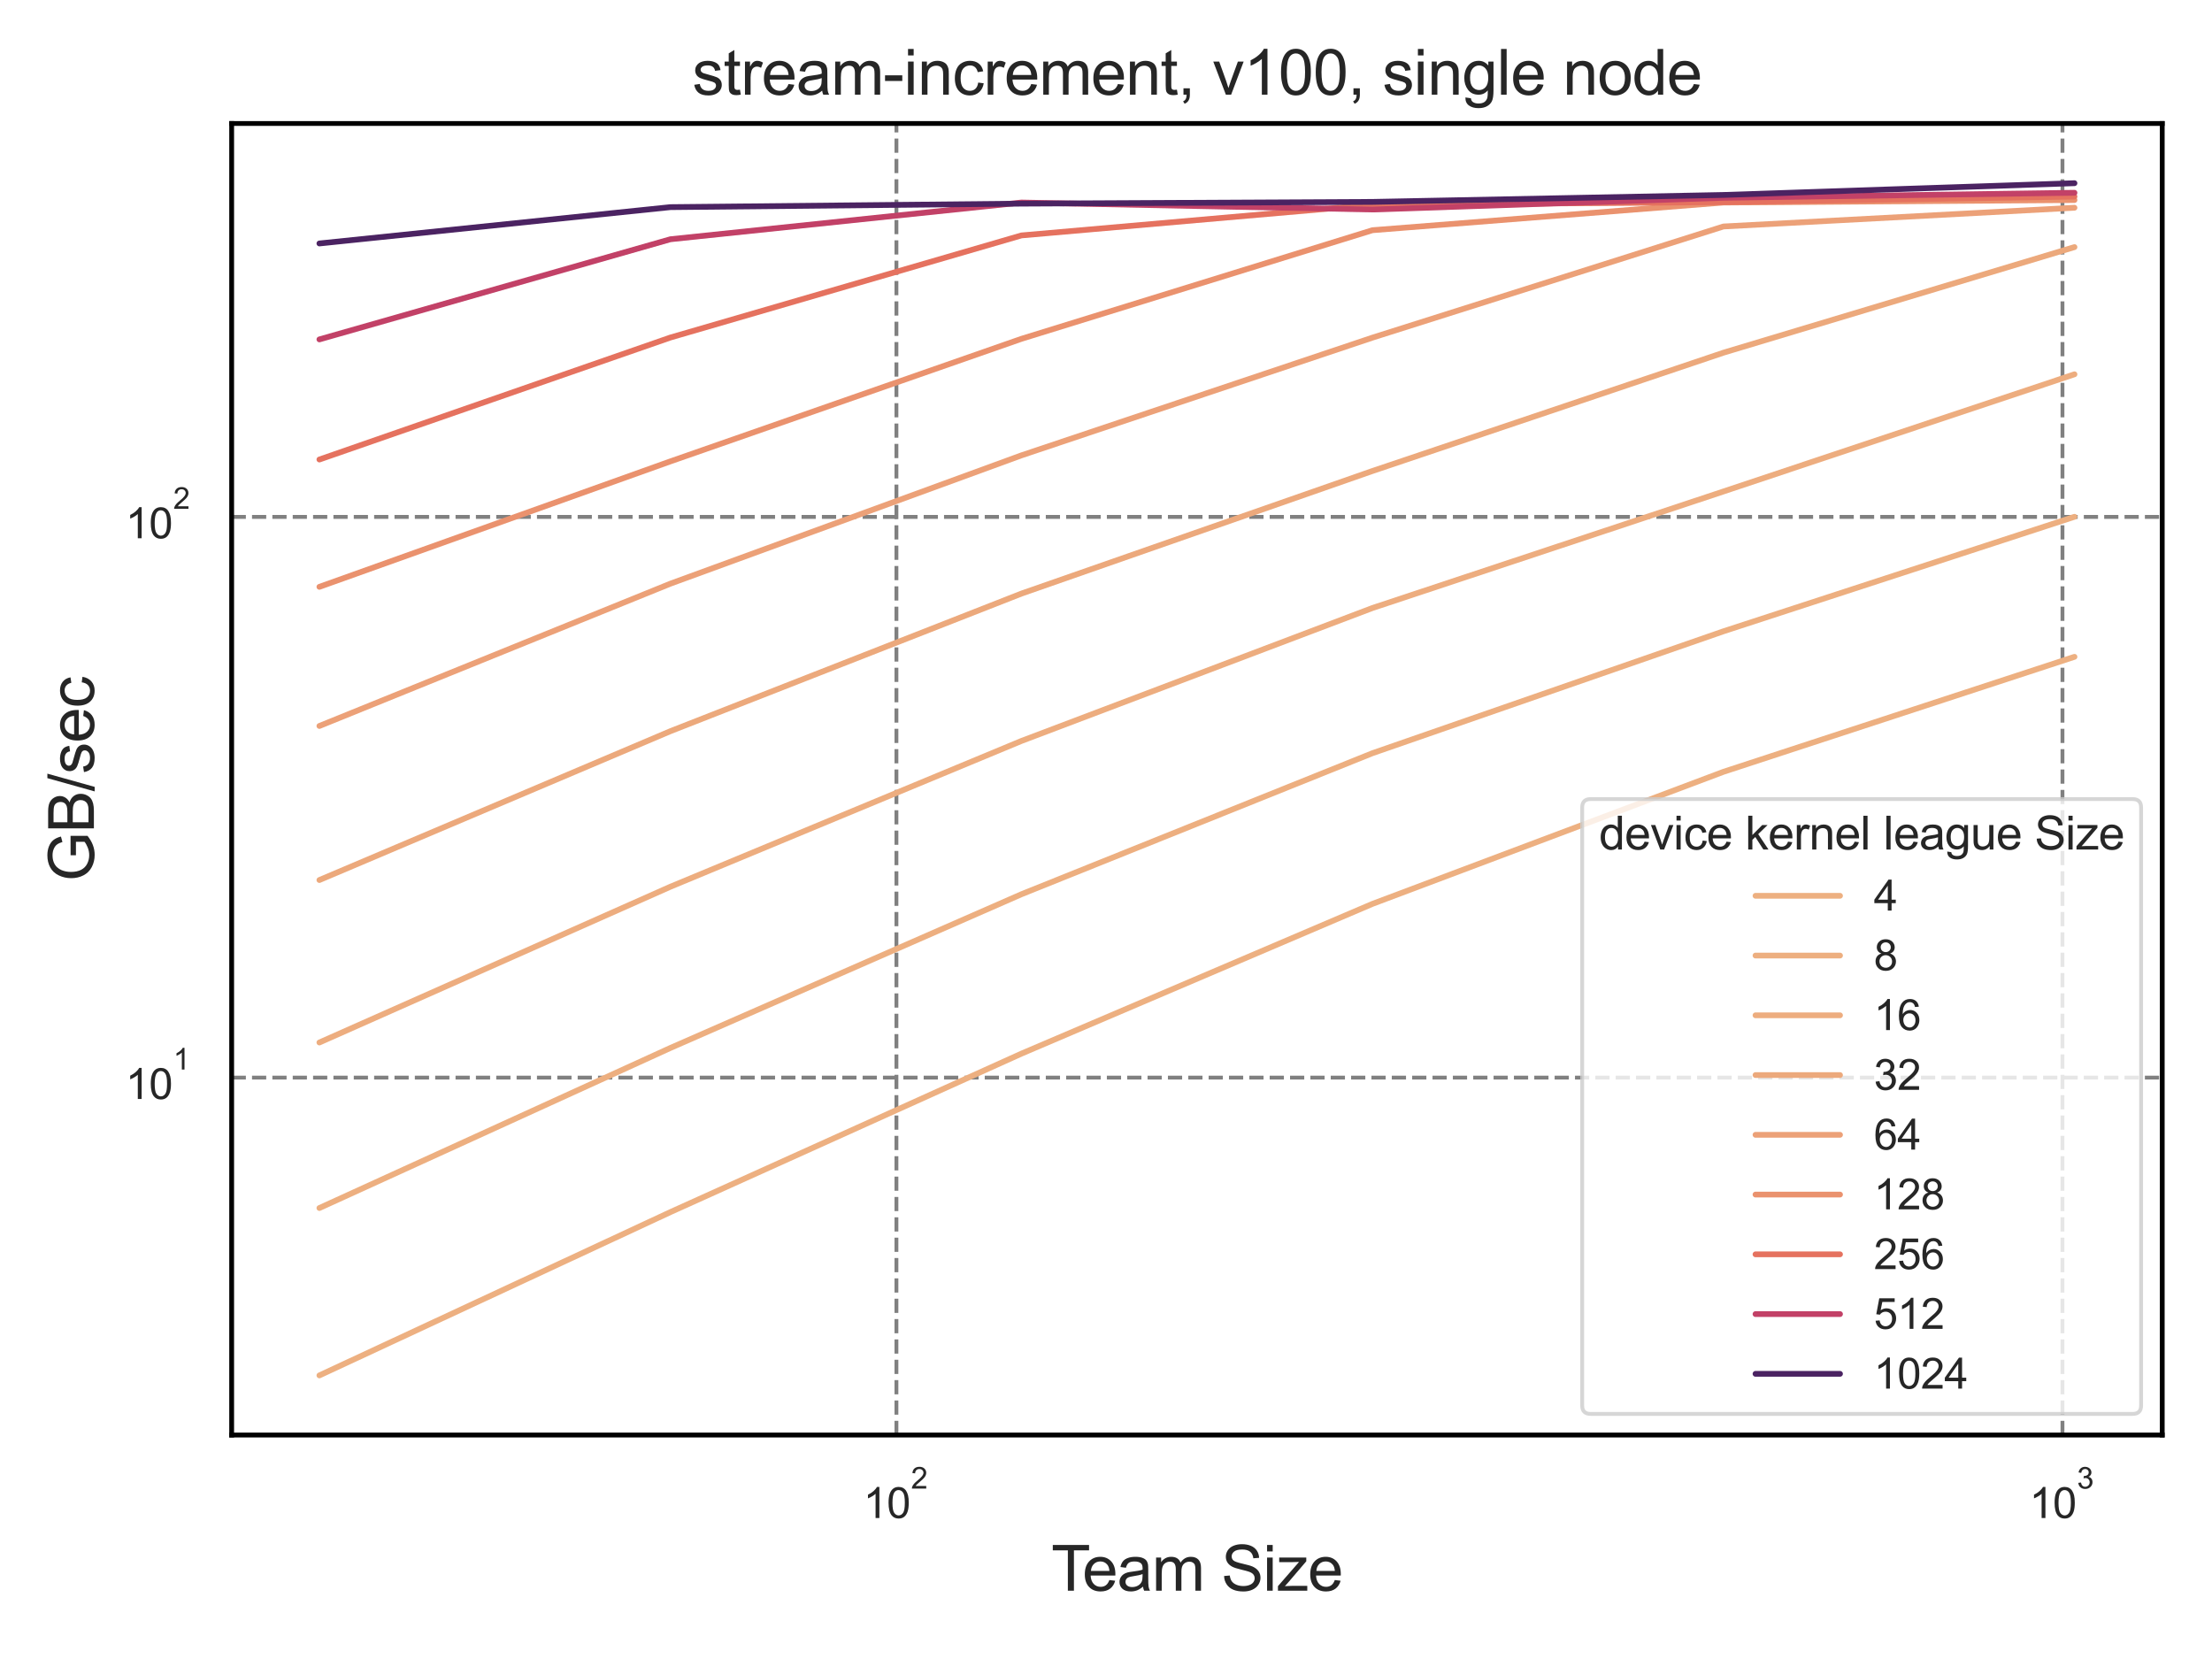 <?xml version="1.0" encoding="utf-8" standalone="no"?>
<!DOCTYPE svg PUBLIC "-//W3C//DTD SVG 1.1//EN"
  "http://www.w3.org/Graphics/SVG/1.1/DTD/svg11.dtd">
<svg xmlns:xlink="http://www.w3.org/1999/xlink" width="460.8pt" height="345.6pt" viewBox="0 0 460.8 345.6" xmlns="http://www.w3.org/2000/svg" version="1.1">
 <defs>
  <style type="text/css">*{stroke-linejoin: round; stroke-linecap: butt}</style>
 </defs>
 <g id="figure_1">
  <g id="patch_1">
   <path d="M 0 345.6 
L 460.8 345.6 
L 460.8 0 
L 0 0 
z
" style="fill: #ffffff"/>
  </g>
  <g id="axes_1">
   <g id="patch_2">
    <path d="M 48.259 298.943 
L 450.432 298.943 
L 450.432 25.728 
L 48.259 25.728 
z
" style="fill: #ffffff"/>
   </g>
   <g id="matplotlib.axis_1">
    <g id="xtick_1">
     <g id="line2d_1">
      <path d="M 186.742 298.943 
L 186.742 25.728 
" clip-path="url(#pc745fb319e)" style="fill: none; stroke-dasharray: 2.96,1.28; stroke-dashoffset: 0; stroke: #808080; stroke-width: 0.8"/>
     </g>
     <g id="text_1">
      <!-- $\mathdefault{10^{2}}$ -->
      <g style="fill: #262626" transform="translate(179.834 316.318)scale(0.088 -0.088)">
       <defs>
        <path id="ArialMT-31" d="M 2384 0 
L 1822 0 
L 1822 3584 
Q 1619 3391 1289 3197 
Q 959 3003 697 2906 
L 697 3450 
Q 1169 3672 1522 3987 
Q 1875 4303 2022 4600 
L 2384 4600 
L 2384 0 
z
" transform="scale(0.016)"/>
        <path id="ArialMT-30" d="M 266 2259 
Q 266 3072 433 3567 
Q 600 4063 929 4331 
Q 1259 4600 1759 4600 
Q 2128 4600 2406 4451 
Q 2684 4303 2865 4023 
Q 3047 3744 3150 3342 
Q 3253 2941 3253 2259 
Q 3253 1453 3087 958 
Q 2922 463 2592 192 
Q 2263 -78 1759 -78 
Q 1097 -78 719 397 
Q 266 969 266 2259 
z
M 844 2259 
Q 844 1131 1108 757 
Q 1372 384 1759 384 
Q 2147 384 2411 759 
Q 2675 1134 2675 2259 
Q 2675 3391 2411 3762 
Q 2147 4134 1753 4134 
Q 1366 4134 1134 3806 
Q 844 3388 844 2259 
z
" transform="scale(0.016)"/>
        <path id="ArialMT-32" d="M 3222 541 
L 3222 0 
L 194 0 
Q 188 203 259 391 
Q 375 700 629 1000 
Q 884 1300 1366 1694 
Q 2113 2306 2375 2664 
Q 2638 3022 2638 3341 
Q 2638 3675 2398 3904 
Q 2159 4134 1775 4134 
Q 1369 4134 1125 3890 
Q 881 3647 878 3216 
L 300 3275 
Q 359 3922 746 4261 
Q 1134 4600 1788 4600 
Q 2447 4600 2831 4234 
Q 3216 3869 3216 3328 
Q 3216 3053 3103 2787 
Q 2991 2522 2730 2228 
Q 2469 1934 1863 1422 
Q 1356 997 1212 845 
Q 1069 694 975 541 
L 3222 541 
z
" transform="scale(0.016)"/>
       </defs>
       <use xlink:href="#ArialMT-31" transform="translate(0 0.994)"/>
       <use xlink:href="#ArialMT-30" transform="translate(55.615 0.994)"/>
       <use xlink:href="#ArialMT-32" transform="translate(112.973 70.688)scale(0.7)"/>
      </g>
     </g>
    </g>
    <g id="xtick_2">
     <g id="line2d_2">
      <path d="M 429.649 298.943 
L 429.649 25.728 
" clip-path="url(#pc745fb319e)" style="fill: none; stroke-dasharray: 2.96,1.28; stroke-dashoffset: 0; stroke: #808080; stroke-width: 0.8"/>
     </g>
     <g id="text_2">
      <!-- $\mathdefault{10^{3}}$ -->
      <g style="fill: #262626" transform="translate(422.741 316.318)scale(0.088 -0.088)">
       <defs>
        <path id="ArialMT-33" d="M 269 1209 
L 831 1284 
Q 928 806 1161 595 
Q 1394 384 1728 384 
Q 2125 384 2398 659 
Q 2672 934 2672 1341 
Q 2672 1728 2419 1979 
Q 2166 2231 1775 2231 
Q 1616 2231 1378 2169 
L 1441 2663 
Q 1497 2656 1531 2656 
Q 1891 2656 2178 2843 
Q 2466 3031 2466 3422 
Q 2466 3731 2256 3934 
Q 2047 4138 1716 4138 
Q 1388 4138 1169 3931 
Q 950 3725 888 3313 
L 325 3413 
Q 428 3978 793 4289 
Q 1159 4600 1703 4600 
Q 2078 4600 2393 4439 
Q 2709 4278 2876 4000 
Q 3044 3722 3044 3409 
Q 3044 3113 2884 2869 
Q 2725 2625 2413 2481 
Q 2819 2388 3044 2092 
Q 3269 1797 3269 1353 
Q 3269 753 2831 336 
Q 2394 -81 1725 -81 
Q 1122 -81 723 278 
Q 325 638 269 1209 
z
" transform="scale(0.016)"/>
       </defs>
       <use xlink:href="#ArialMT-31" transform="translate(0 0.994)"/>
       <use xlink:href="#ArialMT-30" transform="translate(55.615 0.994)"/>
       <use xlink:href="#ArialMT-33" transform="translate(112.973 70.688)scale(0.7)"/>
      </g>
     </g>
    </g>
    <g id="xtick_3"/>
    <g id="xtick_4"/>
    <g id="xtick_5"/>
    <g id="xtick_6"/>
    <g id="xtick_7"/>
    <g id="xtick_8"/>
    <g id="xtick_9"/>
    <g id="xtick_10"/>
    <g id="xtick_11"/>
    <g id="xtick_12"/>
    <g id="xtick_13"/>
    <g id="xtick_14"/>
    <g id="xtick_15"/>
    <g id="xtick_16"/>
    <g id="xtick_17"/>
    <g id="text_3">
     <!-- Team Size -->
     <g style="fill: #262626" transform="translate(219.005 331.372)scale(0.13 -0.13)">
      <defs>
       <path id="ArialMT-54" d="M 1659 0 
L 1659 4041 
L 150 4041 
L 150 4581 
L 3781 4581 
L 3781 4041 
L 2266 4041 
L 2266 0 
L 1659 0 
z
" transform="scale(0.016)"/>
       <path id="ArialMT-65" d="M 2694 1069 
L 3275 997 
Q 3138 488 2766 206 
Q 2394 -75 1816 -75 
Q 1088 -75 661 373 
Q 234 822 234 1631 
Q 234 2469 665 2931 
Q 1097 3394 1784 3394 
Q 2450 3394 2872 2941 
Q 3294 2488 3294 1666 
Q 3294 1616 3291 1516 
L 816 1516 
Q 847 969 1125 678 
Q 1403 388 1819 388 
Q 2128 388 2347 550 
Q 2566 713 2694 1069 
z
M 847 1978 
L 2700 1978 
Q 2663 2397 2488 2606 
Q 2219 2931 1791 2931 
Q 1403 2931 1139 2672 
Q 875 2413 847 1978 
z
" transform="scale(0.016)"/>
       <path id="ArialMT-61" d="M 2588 409 
Q 2275 144 1986 34 
Q 1697 -75 1366 -75 
Q 819 -75 525 192 
Q 231 459 231 875 
Q 231 1119 342 1320 
Q 453 1522 633 1644 
Q 813 1766 1038 1828 
Q 1203 1872 1538 1913 
Q 2219 1994 2541 2106 
Q 2544 2222 2544 2253 
Q 2544 2597 2384 2738 
Q 2169 2928 1744 2928 
Q 1347 2928 1158 2789 
Q 969 2650 878 2297 
L 328 2372 
Q 403 2725 575 2942 
Q 747 3159 1072 3276 
Q 1397 3394 1825 3394 
Q 2250 3394 2515 3294 
Q 2781 3194 2906 3042 
Q 3031 2891 3081 2659 
Q 3109 2516 3109 2141 
L 3109 1391 
Q 3109 606 3145 398 
Q 3181 191 3288 0 
L 2700 0 
Q 2613 175 2588 409 
z
M 2541 1666 
Q 2234 1541 1622 1453 
Q 1275 1403 1131 1340 
Q 988 1278 909 1158 
Q 831 1038 831 891 
Q 831 666 1001 516 
Q 1172 366 1500 366 
Q 1825 366 2078 508 
Q 2331 650 2450 897 
Q 2541 1088 2541 1459 
L 2541 1666 
z
" transform="scale(0.016)"/>
       <path id="ArialMT-6d" d="M 422 0 
L 422 3319 
L 925 3319 
L 925 2853 
Q 1081 3097 1340 3245 
Q 1600 3394 1931 3394 
Q 2300 3394 2536 3241 
Q 2772 3088 2869 2813 
Q 3263 3394 3894 3394 
Q 4388 3394 4653 3120 
Q 4919 2847 4919 2278 
L 4919 0 
L 4359 0 
L 4359 2091 
Q 4359 2428 4304 2576 
Q 4250 2725 4106 2815 
Q 3963 2906 3769 2906 
Q 3419 2906 3187 2673 
Q 2956 2441 2956 1928 
L 2956 0 
L 2394 0 
L 2394 2156 
Q 2394 2531 2256 2718 
Q 2119 2906 1806 2906 
Q 1569 2906 1367 2781 
Q 1166 2656 1075 2415 
Q 984 2175 984 1722 
L 984 0 
L 422 0 
z
" transform="scale(0.016)"/>
       <path id="ArialMT-20" transform="scale(0.016)"/>
       <path id="ArialMT-53" d="M 288 1472 
L 859 1522 
Q 900 1178 1048 958 
Q 1197 738 1509 602 
Q 1822 466 2213 466 
Q 2559 466 2825 569 
Q 3091 672 3220 851 
Q 3350 1031 3350 1244 
Q 3350 1459 3225 1620 
Q 3100 1781 2813 1891 
Q 2628 1963 1997 2114 
Q 1366 2266 1113 2400 
Q 784 2572 623 2826 
Q 463 3081 463 3397 
Q 463 3744 659 4045 
Q 856 4347 1234 4503 
Q 1613 4659 2075 4659 
Q 2584 4659 2973 4495 
Q 3363 4331 3572 4012 
Q 3781 3694 3797 3291 
L 3216 3247 
Q 3169 3681 2898 3903 
Q 2628 4125 2100 4125 
Q 1550 4125 1298 3923 
Q 1047 3722 1047 3438 
Q 1047 3191 1225 3031 
Q 1400 2872 2139 2705 
Q 2878 2538 3153 2413 
Q 3553 2228 3743 1945 
Q 3934 1663 3934 1294 
Q 3934 928 3725 604 
Q 3516 281 3123 101 
Q 2731 -78 2241 -78 
Q 1619 -78 1198 103 
Q 778 284 539 648 
Q 300 1013 288 1472 
z
" transform="scale(0.016)"/>
       <path id="ArialMT-69" d="M 425 3934 
L 425 4581 
L 988 4581 
L 988 3934 
L 425 3934 
z
M 425 0 
L 425 3319 
L 988 3319 
L 988 0 
L 425 0 
z
" transform="scale(0.016)"/>
       <path id="ArialMT-7a" d="M 125 0 
L 125 456 
L 2238 2881 
Q 1878 2863 1603 2863 
L 250 2863 
L 250 3319 
L 2963 3319 
L 2963 2947 
L 1166 841 
L 819 456 
Q 1197 484 1528 484 
L 3063 484 
L 3063 0 
L 125 0 
z
" transform="scale(0.016)"/>
      </defs>
      <use xlink:href="#ArialMT-54"/>
      <use xlink:href="#ArialMT-65" x="49.959"/>
      <use xlink:href="#ArialMT-61" x="105.574"/>
      <use xlink:href="#ArialMT-6d" x="161.189"/>
      <use xlink:href="#ArialMT-20" x="244.49"/>
      <use xlink:href="#ArialMT-53" x="272.273"/>
      <use xlink:href="#ArialMT-69" x="338.973"/>
      <use xlink:href="#ArialMT-7a" x="361.189"/>
      <use xlink:href="#ArialMT-65" x="411.189"/>
     </g>
    </g>
   </g>
   <g id="matplotlib.axis_2">
    <g id="ytick_1">
     <g id="line2d_3">
      <path d="M 48.259 224.488 
L 450.432 224.488 
" clip-path="url(#pc745fb319e)" style="fill: none; stroke-dasharray: 2.96,1.28; stroke-dashoffset: 0; stroke: #808080; stroke-width: 0.8"/>
     </g>
     <g id="text_4">
      <!-- $\mathdefault{10^{1}}$ -->
      <g style="fill: #262626" transform="translate(26.143 229.026)scale(0.088 -0.088)">
       <use xlink:href="#ArialMT-31" transform="translate(0 0.994)"/>
       <use xlink:href="#ArialMT-30" transform="translate(55.615 0.994)"/>
       <use xlink:href="#ArialMT-31" transform="translate(112.973 70.688)scale(0.7)"/>
      </g>
     </g>
    </g>
    <g id="ytick_2">
     <g id="line2d_4">
      <path d="M 48.259 107.679 
L 450.432 107.679 
" clip-path="url(#pc745fb319e)" style="fill: none; stroke-dasharray: 2.96,1.28; stroke-dashoffset: 0; stroke: #808080; stroke-width: 0.8"/>
     </g>
     <g id="text_5">
      <!-- $\mathdefault{10^{2}}$ -->
      <g style="fill: #262626" transform="translate(26.143 112.216)scale(0.088 -0.088)">
       <use xlink:href="#ArialMT-31" transform="translate(0 0.994)"/>
       <use xlink:href="#ArialMT-30" transform="translate(55.615 0.994)"/>
       <use xlink:href="#ArialMT-32" transform="translate(112.973 70.688)scale(0.7)"/>
      </g>
     </g>
    </g>
    <g id="ytick_3"/>
    <g id="ytick_4"/>
    <g id="ytick_5"/>
    <g id="ytick_6"/>
    <g id="ytick_7"/>
    <g id="ytick_8"/>
    <g id="ytick_9"/>
    <g id="ytick_10"/>
    <g id="ytick_11"/>
    <g id="ytick_12"/>
    <g id="ytick_13"/>
    <g id="ytick_14"/>
    <g id="ytick_15"/>
    <g id="ytick_16"/>
    <g id="ytick_17"/>
    <g id="ytick_18"/>
    <g id="ytick_19"/>
    <g id="ytick_20"/>
    <g id="ytick_21"/>
    <g id="text_6">
     <!-- GB/sec -->
     <g style="fill: #262626" transform="translate(19.559 183.647)rotate(-90)scale(0.13 -0.13)">
      <defs>
       <path id="ArialMT-47" d="M 2638 1797 
L 2638 2334 
L 4578 2338 
L 4578 638 
Q 4131 281 3656 101 
Q 3181 -78 2681 -78 
Q 2006 -78 1454 211 
Q 903 500 622 1047 
Q 341 1594 341 2269 
Q 341 2938 620 3517 
Q 900 4097 1425 4378 
Q 1950 4659 2634 4659 
Q 3131 4659 3532 4498 
Q 3934 4338 4162 4050 
Q 4391 3763 4509 3300 
L 3963 3150 
Q 3859 3500 3706 3700 
Q 3553 3900 3268 4020 
Q 2984 4141 2638 4141 
Q 2222 4141 1919 4014 
Q 1616 3888 1430 3681 
Q 1244 3475 1141 3228 
Q 966 2803 966 2306 
Q 966 1694 1177 1281 
Q 1388 869 1791 669 
Q 2194 469 2647 469 
Q 3041 469 3416 620 
Q 3791 772 3984 944 
L 3984 1797 
L 2638 1797 
z
" transform="scale(0.016)"/>
       <path id="ArialMT-42" d="M 469 0 
L 469 4581 
L 2188 4581 
Q 2713 4581 3030 4442 
Q 3347 4303 3526 4014 
Q 3706 3725 3706 3409 
Q 3706 3116 3547 2856 
Q 3388 2597 3066 2438 
Q 3481 2316 3704 2022 
Q 3928 1728 3928 1328 
Q 3928 1006 3792 729 
Q 3656 453 3456 303 
Q 3256 153 2954 76 
Q 2653 0 2216 0 
L 469 0 
z
M 1075 2656 
L 2066 2656 
Q 2469 2656 2644 2709 
Q 2875 2778 2992 2937 
Q 3109 3097 3109 3338 
Q 3109 3566 3000 3739 
Q 2891 3913 2687 3977 
Q 2484 4041 1991 4041 
L 1075 4041 
L 1075 2656 
z
M 1075 541 
L 2216 541 
Q 2509 541 2628 563 
Q 2838 600 2978 687 
Q 3119 775 3209 942 
Q 3300 1109 3300 1328 
Q 3300 1584 3169 1773 
Q 3038 1963 2805 2039 
Q 2572 2116 2134 2116 
L 1075 2116 
L 1075 541 
z
" transform="scale(0.016)"/>
       <path id="ArialMT-2f" d="M 0 -78 
L 1328 4659 
L 1778 4659 
L 453 -78 
L 0 -78 
z
" transform="scale(0.016)"/>
       <path id="ArialMT-73" d="M 197 991 
L 753 1078 
Q 800 744 1014 566 
Q 1228 388 1613 388 
Q 2000 388 2187 545 
Q 2375 703 2375 916 
Q 2375 1106 2209 1216 
Q 2094 1291 1634 1406 
Q 1016 1563 777 1677 
Q 538 1791 414 1992 
Q 291 2194 291 2438 
Q 291 2659 392 2848 
Q 494 3038 669 3163 
Q 800 3259 1026 3326 
Q 1253 3394 1513 3394 
Q 1903 3394 2198 3281 
Q 2494 3169 2634 2976 
Q 2775 2784 2828 2463 
L 2278 2388 
Q 2241 2644 2061 2787 
Q 1881 2931 1553 2931 
Q 1166 2931 1000 2803 
Q 834 2675 834 2503 
Q 834 2394 903 2306 
Q 972 2216 1119 2156 
Q 1203 2125 1616 2013 
Q 2213 1853 2448 1751 
Q 2684 1650 2818 1456 
Q 2953 1263 2953 975 
Q 2953 694 2789 445 
Q 2625 197 2315 61 
Q 2006 -75 1616 -75 
Q 969 -75 630 194 
Q 291 463 197 991 
z
" transform="scale(0.016)"/>
       <path id="ArialMT-63" d="M 2588 1216 
L 3141 1144 
Q 3050 572 2676 248 
Q 2303 -75 1759 -75 
Q 1078 -75 664 370 
Q 250 816 250 1647 
Q 250 2184 428 2587 
Q 606 2991 970 3192 
Q 1334 3394 1763 3394 
Q 2303 3394 2647 3120 
Q 2991 2847 3088 2344 
L 2541 2259 
Q 2463 2594 2264 2762 
Q 2066 2931 1784 2931 
Q 1359 2931 1093 2626 
Q 828 2322 828 1663 
Q 828 994 1084 691 
Q 1341 388 1753 388 
Q 2084 388 2306 591 
Q 2528 794 2588 1216 
z
" transform="scale(0.016)"/>
      </defs>
      <use xlink:href="#ArialMT-47"/>
      <use xlink:href="#ArialMT-42" x="77.783"/>
      <use xlink:href="#ArialMT-2f" x="144.482"/>
      <use xlink:href="#ArialMT-73" x="172.266"/>
      <use xlink:href="#ArialMT-65" x="222.266"/>
      <use xlink:href="#ArialMT-63" x="277.881"/>
     </g>
    </g>
   </g>
   <g id="PolyCollection_1">
    <defs>
     <path id="m5d8e91b07c" d="M 66.539 -59.081 
L 66.539 -59.076 
L 139.662 -93.066 
L 212.784 -125.993 
L 285.907 -157.263 
L 359.029 -184.795 
L 432.151 -208.754 
L 432.151 -208.807 
L 432.151 -208.807 
L 359.029 -184.846 
L 285.907 -157.346 
L 212.784 -126.192 
L 139.662 -93.124 
L 66.539 -59.081 
z
" style="stroke: #edb081; stroke-opacity: 0.2; stroke-width: 0.8"/>
    </defs>
    <g clip-path="url(#pc745fb319e)">
     <use xlink:href="#m5d8e91b07c" x="0" y="345.6" style="fill: #edb081; fill-opacity: 0.2; stroke: #edb081; stroke-opacity: 0.2; stroke-width: 0.8"/>
    </g>
   </g>
   <g id="PolyCollection_2">
    <defs>
     <path id="mfc2e4d03f9" d="M 66.539 -93.954 
L 66.539 -93.937 
L 139.662 -127.286 
L 212.784 -159.24 
L 285.907 -188.684 
L 359.029 -214.063 
L 432.151 -237.922 
L 432.151 -237.955 
L 432.151 -237.955 
L 359.029 -214.136 
L 285.907 -188.705 
L 212.784 -159.357 
L 139.662 -127.305 
L 66.539 -93.954 
z
" style="stroke: #edaf80; stroke-opacity: 0.2; stroke-width: 0.8"/>
    </defs>
    <g clip-path="url(#pc745fb319e)">
     <use xlink:href="#mfc2e4d03f9" x="0" y="345.6" style="fill: #edaf80; fill-opacity: 0.2; stroke: #edaf80; stroke-opacity: 0.2; stroke-width: 0.8"/>
    </g>
   </g>
   <g id="PolyCollection_3">
    <defs>
     <path id="mf276f6844b" d="M 66.539 -128.483 
L 66.539 -128.398 
L 139.662 -160.857 
L 212.784 -191.203 
L 285.907 -218.823 
L 359.029 -243.184 
L 432.151 -267.61 
L 432.151 -267.644 
L 432.151 -267.644 
L 359.029 -243.249 
L 285.907 -219.125 
L 212.784 -191.286 
L 139.662 -160.903 
L 66.539 -128.483 
z
" style="stroke: #edad7f; stroke-opacity: 0.2; stroke-width: 0.8"/>
    </defs>
    <g clip-path="url(#pc745fb319e)">
     <use xlink:href="#mf276f6844b" x="0" y="345.6" style="fill: #edad7f; fill-opacity: 0.2; stroke: #edad7f; stroke-opacity: 0.2; stroke-width: 0.8"/>
    </g>
   </g>
   <g id="PolyCollection_4">
    <defs>
     <path id="m5a7a4c838b" d="M 66.539 -162.315 
L 66.539 -162.209 
L 139.662 -193.199 
L 212.784 -221.764 
L 285.907 -247.457 
L 359.029 -272.103 
L 432.151 -293.967 
L 432.151 -294.238 
L 432.151 -294.238 
L 359.029 -272.174 
L 285.907 -247.528 
L 212.784 -222.107 
L 139.662 -193.391 
L 66.539 -162.315 
z
" style="stroke: #eca97c; stroke-opacity: 0.2; stroke-width: 0.8"/>
    </defs>
    <g clip-path="url(#pc745fb319e)">
     <use xlink:href="#m5a7a4c838b" x="0" y="345.6" style="fill: #eca97c; fill-opacity: 0.2; stroke: #eca97c; stroke-opacity: 0.2; stroke-width: 0.8"/>
    </g>
   </g>
   <g id="PolyCollection_5">
    <defs>
     <path id="mf28068db89" d="M 66.539 -194.454 
L 66.539 -194.258 
L 139.662 -223.939 
L 212.784 -250.672 
L 285.907 -275.243 
L 359.029 -298.399 
L 432.151 -302.259 
L 432.151 -302.372 
L 432.151 -302.372 
L 359.029 -298.457 
L 285.907 -275.283 
L 212.784 -250.812 
L 139.662 -224.058 
L 66.539 -194.454 
z
" style="stroke: #eca178; stroke-opacity: 0.2; stroke-width: 0.8"/>
    </defs>
    <g clip-path="url(#pc745fb319e)">
     <use xlink:href="#mf28068db89" x="0" y="345.6" style="fill: #eca178; fill-opacity: 0.2; stroke: #eca178; stroke-opacity: 0.2; stroke-width: 0.8"/>
    </g>
   </g>
   <g id="PolyCollection_6">
    <defs>
     <path id="m35a07281e8" d="M 66.539 -223.444 
L 66.539 -223.248 
L 139.662 -249.453 
L 212.784 -274.976 
L 285.907 -297.541 
L 359.029 -303.323 
L 432.151 -303.814 
L 432.151 -304.035 
L 432.151 -304.035 
L 359.029 -303.559 
L 285.907 -297.73 
L 212.784 -275.057 
L 139.662 -249.529 
L 66.539 -223.444 
z
" style="stroke: #ea926e; stroke-opacity: 0.2; stroke-width: 0.8"/>
    </defs>
    <g clip-path="url(#pc745fb319e)">
     <use xlink:href="#m35a07281e8" x="0" y="345.6" style="fill: #ea926e; fill-opacity: 0.2; stroke: #ea926e; stroke-opacity: 0.2; stroke-width: 0.8"/>
    </g>
   </g>
   <g id="PolyCollection_7">
    <defs>
     <path id="m1a1321a4e2" d="M 66.539 -249.882 
L 66.539 -249.863 
L 139.662 -275.225 
L 212.784 -296.463 
L 285.907 -302.672 
L 359.029 -303.423 
L 432.151 -304.63 
L 432.151 -304.671 
L 432.151 -304.671 
L 359.029 -303.591 
L 285.907 -303.151 
L 212.784 -296.637 
L 139.662 -275.335 
L 66.539 -249.882 
z
" style="stroke: #e5725f; stroke-opacity: 0.2; stroke-width: 0.8"/>
    </defs>
    <g clip-path="url(#pc745fb319e)">
     <use xlink:href="#m1a1321a4e2" x="0" y="345.6" style="fill: #e5725f; fill-opacity: 0.2; stroke: #e5725f; stroke-opacity: 0.2; stroke-width: 0.8"/>
    </g>
   </g>
   <g id="PolyCollection_8">
    <defs>
     <path id="mf2cd718983" d="M 66.539 -274.923 
L 66.539 -274.858 
L 139.662 -295.598 
L 212.784 -303.299 
L 285.907 -301.815 
L 359.029 -304.347 
L 432.151 -305.43 
L 432.151 -305.46 
L 432.151 -305.46 
L 359.029 -304.433 
L 285.907 -302.191 
L 212.784 -303.46 
L 139.662 -295.856 
L 66.539 -274.923 
z
" style="stroke: #c24167; stroke-opacity: 0.2; stroke-width: 0.8"/>
    </defs>
    <g clip-path="url(#pc745fb319e)">
     <use xlink:href="#mf2cd718983" x="0" y="345.6" style="fill: #c24167; fill-opacity: 0.2; stroke: #c24167; stroke-opacity: 0.2; stroke-width: 0.8"/>
    </g>
   </g>
   <g id="PolyCollection_9">
    <defs>
     <path id="m89c039ac69" d="M 66.539 -294.929 
L 66.539 -294.811 
L 139.662 -302.445 
L 212.784 -303.147 
L 285.907 -303.512 
L 359.029 -304.965 
L 432.151 -307.415 
L 432.151 -307.453 
L 432.151 -307.453 
L 359.029 -305.005 
L 285.907 -303.562 
L 212.784 -303.204 
L 139.662 -302.458 
L 66.539 -294.929 
z
" style="stroke: #4b2362; stroke-opacity: 0.2; stroke-width: 0.8"/>
    </defs>
    <g clip-path="url(#pc745fb319e)">
     <use xlink:href="#m89c039ac69" x="0" y="345.6" style="fill: #4b2362; fill-opacity: 0.2; stroke: #4b2362; stroke-opacity: 0.2; stroke-width: 0.8"/>
    </g>
   </g>
   <g id="line2d_5">
    <path d="M 66.539 286.522 
L 139.662 252.498 
L 212.784 219.492 
L 285.907 188.292 
L 359.029 160.781 
L 432.151 136.827 
" clip-path="url(#pc745fb319e)" style="fill: none; stroke: #edb081; stroke-width: 1.2; stroke-linecap: round"/>
   </g>
   <g id="line2d_6">
    <path d="M 66.539 251.653 
L 139.662 218.303 
L 212.784 186.287 
L 285.907 156.904 
L 359.029 131.51 
L 432.151 107.656 
" clip-path="url(#pc745fb319e)" style="fill: none; stroke: #edaf80; stroke-width: 1.2; stroke-linecap: round"/>
   </g>
   <g id="line2d_7">
    <path d="M 66.539 217.17 
L 139.662 184.718 
L 212.784 154.353 
L 285.907 126.66 
L 359.029 102.381 
L 432.151 77.973 
" clip-path="url(#pc745fb319e)" style="fill: none; stroke: #edad7f; stroke-width: 1.2; stroke-linecap: round"/>
   </g>
   <g id="line2d_8">
    <path d="M 66.539 183.326 
L 139.662 152.317 
L 212.784 123.656 
L 285.907 98.116 
L 359.029 73.472 
L 432.151 51.474 
" clip-path="url(#pc745fb319e)" style="fill: none; stroke: #eca97c; stroke-width: 1.2; stroke-linecap: round"/>
   </g>
   <g id="line2d_9">
    <path d="M 66.539 151.231 
L 139.662 121.586 
L 212.784 94.859 
L 285.907 70.336 
L 359.029 47.178 
L 432.151 43.278 
" clip-path="url(#pc745fb319e)" style="fill: none; stroke: #eca178; stroke-width: 1.2; stroke-linecap: round"/>
   </g>
   <g id="line2d_10">
    <path d="M 66.539 122.249 
L 139.662 96.11 
L 212.784 70.583 
L 285.907 47.956 
L 359.029 42.191 
L 432.151 41.669 
" clip-path="url(#pc745fb319e)" style="fill: none; stroke: #ea926e; stroke-width: 1.2; stroke-linecap: round"/>
   </g>
   <g id="line2d_11">
    <path d="M 66.539 95.725 
L 139.662 70.311 
L 212.784 49.042 
L 285.907 42.649 
L 359.029 42.106 
L 432.151 40.951 
" clip-path="url(#pc745fb319e)" style="fill: none; stroke: #e5725f; stroke-width: 1.2; stroke-linecap: round"/>
   </g>
   <g id="line2d_12">
    <path d="M 66.539 70.703 
L 139.662 49.837 
L 212.784 42.194 
L 285.907 43.643 
L 359.029 41.2 
L 432.151 40.159 
" clip-path="url(#pc745fb319e)" style="fill: none; stroke: #c24167; stroke-width: 1.2; stroke-linecap: round"/>
   </g>
   <g id="line2d_13">
    <path d="M 66.539 50.717 
L 139.662 43.15 
L 212.784 42.422 
L 285.907 42.06 
L 359.029 40.612 
L 432.151 38.163 
" clip-path="url(#pc745fb319e)" style="fill: none; stroke: #4b2362; stroke-width: 1.2; stroke-linecap: round"/>
   </g>
   <g id="line2d_14"/>
   <g id="line2d_15"/>
   <g id="line2d_16"/>
   <g id="line2d_17"/>
   <g id="line2d_18"/>
   <g id="line2d_19"/>
   <g id="line2d_20"/>
   <g id="line2d_21"/>
   <g id="line2d_22"/>
   <g id="patch_3">
    <path d="M 48.259 298.943 
L 48.259 25.728 
" style="fill: none; stroke: #000000; stroke-linejoin: miter; stroke-linecap: square"/>
   </g>
   <g id="patch_4">
    <path d="M 450.432 298.943 
L 450.432 25.728 
" style="fill: none; stroke: #000000; stroke-linejoin: miter; stroke-linecap: square"/>
   </g>
   <g id="patch_5">
    <path d="M 48.259 298.943 
L 450.432 298.943 
" style="fill: none; stroke: #000000; stroke-linejoin: miter; stroke-linecap: square"/>
   </g>
   <g id="patch_6">
    <path d="M 48.259 25.728 
L 450.432 25.728 
" style="fill: none; stroke: #000000; stroke-linejoin: miter; stroke-linecap: square"/>
   </g>
   <g id="text_7">
    <!-- stream-increment, v100, single node -->
    <g style="fill: #262626" transform="translate(144.217 19.728)scale(0.13 -0.13)">
     <defs>
      <path id="ArialMT-74" d="M 1650 503 
L 1731 6 
Q 1494 -44 1306 -44 
Q 1000 -44 831 53 
Q 663 150 594 308 
Q 525 466 525 972 
L 525 2881 
L 113 2881 
L 113 3319 
L 525 3319 
L 525 4141 
L 1084 4478 
L 1084 3319 
L 1650 3319 
L 1650 2881 
L 1084 2881 
L 1084 941 
Q 1084 700 1114 631 
Q 1144 563 1211 522 
Q 1278 481 1403 481 
Q 1497 481 1650 503 
z
" transform="scale(0.016)"/>
      <path id="ArialMT-72" d="M 416 0 
L 416 3319 
L 922 3319 
L 922 2816 
Q 1116 3169 1280 3281 
Q 1444 3394 1641 3394 
Q 1925 3394 2219 3213 
L 2025 2691 
Q 1819 2813 1613 2813 
Q 1428 2813 1281 2702 
Q 1134 2591 1072 2394 
Q 978 2094 978 1738 
L 978 0 
L 416 0 
z
" transform="scale(0.016)"/>
      <path id="ArialMT-2d" d="M 203 1375 
L 203 1941 
L 1931 1941 
L 1931 1375 
L 203 1375 
z
" transform="scale(0.016)"/>
      <path id="ArialMT-6e" d="M 422 0 
L 422 3319 
L 928 3319 
L 928 2847 
Q 1294 3394 1984 3394 
Q 2284 3394 2536 3286 
Q 2788 3178 2913 3003 
Q 3038 2828 3088 2588 
Q 3119 2431 3119 2041 
L 3119 0 
L 2556 0 
L 2556 2019 
Q 2556 2363 2490 2533 
Q 2425 2703 2258 2804 
Q 2091 2906 1866 2906 
Q 1506 2906 1245 2678 
Q 984 2450 984 1813 
L 984 0 
L 422 0 
z
" transform="scale(0.016)"/>
      <path id="ArialMT-2c" d="M 569 0 
L 569 641 
L 1209 641 
L 1209 0 
Q 1209 -353 1084 -570 
Q 959 -788 688 -906 
L 531 -666 
Q 709 -588 793 -436 
Q 878 -284 888 0 
L 569 0 
z
" transform="scale(0.016)"/>
      <path id="ArialMT-76" d="M 1344 0 
L 81 3319 
L 675 3319 
L 1388 1331 
Q 1503 1009 1600 663 
Q 1675 925 1809 1294 
L 2547 3319 
L 3125 3319 
L 1869 0 
L 1344 0 
z
" transform="scale(0.016)"/>
      <path id="ArialMT-67" d="M 319 -275 
L 866 -356 
Q 900 -609 1056 -725 
Q 1266 -881 1628 -881 
Q 2019 -881 2231 -725 
Q 2444 -569 2519 -288 
Q 2563 -116 2559 434 
Q 2191 0 1641 0 
Q 956 0 581 494 
Q 206 988 206 1678 
Q 206 2153 378 2554 
Q 550 2956 876 3175 
Q 1203 3394 1644 3394 
Q 2231 3394 2613 2919 
L 2613 3319 
L 3131 3319 
L 3131 450 
Q 3131 -325 2973 -648 
Q 2816 -972 2473 -1159 
Q 2131 -1347 1631 -1347 
Q 1038 -1347 672 -1080 
Q 306 -813 319 -275 
z
M 784 1719 
Q 784 1066 1043 766 
Q 1303 466 1694 466 
Q 2081 466 2343 764 
Q 2606 1063 2606 1700 
Q 2606 2309 2336 2618 
Q 2066 2928 1684 2928 
Q 1309 2928 1046 2623 
Q 784 2319 784 1719 
z
" transform="scale(0.016)"/>
      <path id="ArialMT-6c" d="M 409 0 
L 409 4581 
L 972 4581 
L 972 0 
L 409 0 
z
" transform="scale(0.016)"/>
      <path id="ArialMT-6f" d="M 213 1659 
Q 213 2581 725 3025 
Q 1153 3394 1769 3394 
Q 2453 3394 2887 2945 
Q 3322 2497 3322 1706 
Q 3322 1066 3130 698 
Q 2938 331 2570 128 
Q 2203 -75 1769 -75 
Q 1072 -75 642 372 
Q 213 819 213 1659 
z
M 791 1659 
Q 791 1022 1069 705 
Q 1347 388 1769 388 
Q 2188 388 2466 706 
Q 2744 1025 2744 1678 
Q 2744 2294 2464 2611 
Q 2184 2928 1769 2928 
Q 1347 2928 1069 2612 
Q 791 2297 791 1659 
z
" transform="scale(0.016)"/>
      <path id="ArialMT-64" d="M 2575 0 
L 2575 419 
Q 2259 -75 1647 -75 
Q 1250 -75 917 144 
Q 584 363 401 755 
Q 219 1147 219 1656 
Q 219 2153 384 2558 
Q 550 2963 881 3178 
Q 1213 3394 1622 3394 
Q 1922 3394 2156 3267 
Q 2391 3141 2538 2938 
L 2538 4581 
L 3097 4581 
L 3097 0 
L 2575 0 
z
M 797 1656 
Q 797 1019 1065 703 
Q 1334 388 1700 388 
Q 2069 388 2326 689 
Q 2584 991 2584 1609 
Q 2584 2291 2321 2609 
Q 2059 2928 1675 2928 
Q 1300 2928 1048 2622 
Q 797 2316 797 1656 
z
" transform="scale(0.016)"/>
     </defs>
     <use xlink:href="#ArialMT-73"/>
     <use xlink:href="#ArialMT-74" x="50"/>
     <use xlink:href="#ArialMT-72" x="77.783"/>
     <use xlink:href="#ArialMT-65" x="111.084"/>
     <use xlink:href="#ArialMT-61" x="166.699"/>
     <use xlink:href="#ArialMT-6d" x="222.314"/>
     <use xlink:href="#ArialMT-2d" x="305.615"/>
     <use xlink:href="#ArialMT-69" x="338.916"/>
     <use xlink:href="#ArialMT-6e" x="361.133"/>
     <use xlink:href="#ArialMT-63" x="416.748"/>
     <use xlink:href="#ArialMT-72" x="466.748"/>
     <use xlink:href="#ArialMT-65" x="500.049"/>
     <use xlink:href="#ArialMT-6d" x="555.664"/>
     <use xlink:href="#ArialMT-65" x="638.965"/>
     <use xlink:href="#ArialMT-6e" x="694.58"/>
     <use xlink:href="#ArialMT-74" x="750.195"/>
     <use xlink:href="#ArialMT-2c" x="777.979"/>
     <use xlink:href="#ArialMT-20" x="805.762"/>
     <use xlink:href="#ArialMT-76" x="833.545"/>
     <use xlink:href="#ArialMT-31" x="883.545"/>
     <use xlink:href="#ArialMT-30" x="939.16"/>
     <use xlink:href="#ArialMT-30" x="994.775"/>
     <use xlink:href="#ArialMT-2c" x="1050.391"/>
     <use xlink:href="#ArialMT-20" x="1078.174"/>
     <use xlink:href="#ArialMT-73" x="1105.957"/>
     <use xlink:href="#ArialMT-69" x="1155.957"/>
     <use xlink:href="#ArialMT-6e" x="1178.174"/>
     <use xlink:href="#ArialMT-67" x="1233.789"/>
     <use xlink:href="#ArialMT-6c" x="1289.404"/>
     <use xlink:href="#ArialMT-65" x="1311.621"/>
     <use xlink:href="#ArialMT-20" x="1367.236"/>
     <use xlink:href="#ArialMT-6e" x="1395.02"/>
     <use xlink:href="#ArialMT-6f" x="1450.635"/>
     <use xlink:href="#ArialMT-64" x="1506.25"/>
     <use xlink:href="#ArialMT-65" x="1561.865"/>
    </g>
   </g>
   <g id="legend_1">
    <g id="patch_7">
     <path d="M 331.357 294.543 
L 444.272 294.543 
Q 446.032 294.543 446.032 292.783 
L 446.032 168.223 
Q 446.032 166.463 444.272 166.463 
L 331.357 166.463 
Q 329.597 166.463 329.597 168.223 
L 329.597 292.783 
Q 329.597 294.543 331.357 294.543 
z
" style="fill: #ffffff; opacity: 0.8; stroke: #cccccc; stroke-width: 0.8; stroke-linejoin: miter"/>
    </g>
    <g id="text_8">
     <!-- device kernel league Size -->
     <g style="fill: #262626" transform="translate(333.117 176.972)scale(0.096 -0.096)">
      <defs>
       <path id="ArialMT-6b" d="M 425 0 
L 425 4581 
L 988 4581 
L 988 1969 
L 2319 3319 
L 3047 3319 
L 1778 2088 
L 3175 0 
L 2481 0 
L 1384 1697 
L 988 1316 
L 988 0 
L 425 0 
z
" transform="scale(0.016)"/>
       <path id="ArialMT-75" d="M 2597 0 
L 2597 488 
Q 2209 -75 1544 -75 
Q 1250 -75 995 37 
Q 741 150 617 320 
Q 494 491 444 738 
Q 409 903 409 1263 
L 409 3319 
L 972 3319 
L 972 1478 
Q 972 1038 1006 884 
Q 1059 663 1231 536 
Q 1403 409 1656 409 
Q 1909 409 2131 539 
Q 2353 669 2445 892 
Q 2538 1116 2538 1541 
L 2538 3319 
L 3100 3319 
L 3100 0 
L 2597 0 
z
" transform="scale(0.016)"/>
      </defs>
      <use xlink:href="#ArialMT-64"/>
      <use xlink:href="#ArialMT-65" x="55.615"/>
      <use xlink:href="#ArialMT-76" x="111.23"/>
      <use xlink:href="#ArialMT-69" x="161.23"/>
      <use xlink:href="#ArialMT-63" x="183.447"/>
      <use xlink:href="#ArialMT-65" x="233.447"/>
      <use xlink:href="#ArialMT-20" x="289.062"/>
      <use xlink:href="#ArialMT-6b" x="316.846"/>
      <use xlink:href="#ArialMT-65" x="366.846"/>
      <use xlink:href="#ArialMT-72" x="422.461"/>
      <use xlink:href="#ArialMT-6e" x="455.762"/>
      <use xlink:href="#ArialMT-65" x="511.377"/>
      <use xlink:href="#ArialMT-6c" x="566.992"/>
      <use xlink:href="#ArialMT-20" x="589.209"/>
      <use xlink:href="#ArialMT-6c" x="616.992"/>
      <use xlink:href="#ArialMT-65" x="639.209"/>
      <use xlink:href="#ArialMT-61" x="694.824"/>
      <use xlink:href="#ArialMT-67" x="750.439"/>
      <use xlink:href="#ArialMT-75" x="806.055"/>
      <use xlink:href="#ArialMT-65" x="861.67"/>
      <use xlink:href="#ArialMT-20" x="917.285"/>
      <use xlink:href="#ArialMT-53" x="945.068"/>
      <use xlink:href="#ArialMT-69" x="1011.768"/>
      <use xlink:href="#ArialMT-7a" x="1033.984"/>
      <use xlink:href="#ArialMT-65" x="1083.984"/>
     </g>
    </g>
    <g id="line2d_23">
     <path d="M 365.707 186.611 
L 374.507 186.611 
L 383.307 186.611 
" style="fill: none; stroke: #edb081; stroke-width: 1.2; stroke-linecap: round"/>
    </g>
    <g id="text_9">
     <!-- 4 -->
     <g style="fill: #262626" transform="translate(390.347 189.691)scale(0.088 -0.088)">
      <defs>
       <path id="ArialMT-34" d="M 2069 0 
L 2069 1097 
L 81 1097 
L 81 1613 
L 2172 4581 
L 2631 4581 
L 2631 1613 
L 3250 1613 
L 3250 1097 
L 2631 1097 
L 2631 0 
L 2069 0 
z
M 2069 1613 
L 2069 3678 
L 634 1613 
L 2069 1613 
z
" transform="scale(0.016)"/>
      </defs>
      <use xlink:href="#ArialMT-34"/>
     </g>
    </g>
    <g id="line2d_24">
     <path d="M 365.707 199.059 
L 374.507 199.059 
L 383.307 199.059 
" style="fill: none; stroke: #edaf80; stroke-width: 1.2; stroke-linecap: round"/>
    </g>
    <g id="text_10">
     <!-- 8 -->
     <g style="fill: #262626" transform="translate(390.347 202.139)scale(0.088 -0.088)">
      <defs>
       <path id="ArialMT-38" d="M 1131 2484 
Q 781 2613 612 2850 
Q 444 3088 444 3419 
Q 444 3919 803 4259 
Q 1163 4600 1759 4600 
Q 2359 4600 2725 4251 
Q 3091 3903 3091 3403 
Q 3091 3084 2923 2848 
Q 2756 2613 2416 2484 
Q 2838 2347 3058 2040 
Q 3278 1734 3278 1309 
Q 3278 722 2862 322 
Q 2447 -78 1769 -78 
Q 1091 -78 675 323 
Q 259 725 259 1325 
Q 259 1772 486 2073 
Q 713 2375 1131 2484 
z
M 1019 3438 
Q 1019 3113 1228 2906 
Q 1438 2700 1772 2700 
Q 2097 2700 2305 2904 
Q 2513 3109 2513 3406 
Q 2513 3716 2298 3927 
Q 2084 4138 1766 4138 
Q 1444 4138 1231 3931 
Q 1019 3725 1019 3438 
z
M 838 1322 
Q 838 1081 952 856 
Q 1066 631 1291 507 
Q 1516 384 1775 384 
Q 2178 384 2440 643 
Q 2703 903 2703 1303 
Q 2703 1709 2433 1975 
Q 2163 2241 1756 2241 
Q 1359 2241 1098 1978 
Q 838 1716 838 1322 
z
" transform="scale(0.016)"/>
      </defs>
      <use xlink:href="#ArialMT-38"/>
     </g>
    </g>
    <g id="line2d_25">
     <path d="M 365.707 211.507 
L 374.507 211.507 
L 383.307 211.507 
" style="fill: none; stroke: #edad7f; stroke-width: 1.2; stroke-linecap: round"/>
    </g>
    <g id="text_11">
     <!-- 16 -->
     <g style="fill: #262626" transform="translate(390.347 214.587)scale(0.088 -0.088)">
      <defs>
       <path id="ArialMT-36" d="M 3184 3459 
L 2625 3416 
Q 2550 3747 2413 3897 
Q 2184 4138 1850 4138 
Q 1581 4138 1378 3988 
Q 1113 3794 959 3422 
Q 806 3050 800 2363 
Q 1003 2672 1297 2822 
Q 1591 2972 1913 2972 
Q 2475 2972 2870 2558 
Q 3266 2144 3266 1488 
Q 3266 1056 3080 686 
Q 2894 316 2569 119 
Q 2244 -78 1831 -78 
Q 1128 -78 684 439 
Q 241 956 241 2144 
Q 241 3472 731 4075 
Q 1159 4600 1884 4600 
Q 2425 4600 2770 4297 
Q 3116 3994 3184 3459 
z
M 888 1484 
Q 888 1194 1011 928 
Q 1134 663 1356 523 
Q 1578 384 1822 384 
Q 2178 384 2434 671 
Q 2691 959 2691 1453 
Q 2691 1928 2437 2201 
Q 2184 2475 1800 2475 
Q 1419 2475 1153 2201 
Q 888 1928 888 1484 
z
" transform="scale(0.016)"/>
      </defs>
      <use xlink:href="#ArialMT-31"/>
      <use xlink:href="#ArialMT-36" x="55.615"/>
     </g>
    </g>
    <g id="line2d_26">
     <path d="M 365.707 223.955 
L 374.507 223.955 
L 383.307 223.955 
" style="fill: none; stroke: #eca97c; stroke-width: 1.2; stroke-linecap: round"/>
    </g>
    <g id="text_12">
     <!-- 32 -->
     <g style="fill: #262626" transform="translate(390.347 227.035)scale(0.088 -0.088)">
      <use xlink:href="#ArialMT-33"/>
      <use xlink:href="#ArialMT-32" x="55.615"/>
     </g>
    </g>
    <g id="line2d_27">
     <path d="M 365.707 236.402 
L 374.507 236.402 
L 383.307 236.402 
" style="fill: none; stroke: #eca178; stroke-width: 1.2; stroke-linecap: round"/>
    </g>
    <g id="text_13">
     <!-- 64 -->
     <g style="fill: #262626" transform="translate(390.347 239.482)scale(0.088 -0.088)">
      <use xlink:href="#ArialMT-36"/>
      <use xlink:href="#ArialMT-34" x="55.615"/>
     </g>
    </g>
    <g id="line2d_28">
     <path d="M 365.707 248.85 
L 374.507 248.85 
L 383.307 248.85 
" style="fill: none; stroke: #ea926e; stroke-width: 1.2; stroke-linecap: round"/>
    </g>
    <g id="text_14">
     <!-- 128 -->
     <g style="fill: #262626" transform="translate(390.347 251.93)scale(0.088 -0.088)">
      <use xlink:href="#ArialMT-31"/>
      <use xlink:href="#ArialMT-32" x="55.615"/>
      <use xlink:href="#ArialMT-38" x="111.23"/>
     </g>
    </g>
    <g id="line2d_29">
     <path d="M 365.707 261.298 
L 374.507 261.298 
L 383.307 261.298 
" style="fill: none; stroke: #e5725f; stroke-width: 1.2; stroke-linecap: round"/>
    </g>
    <g id="text_15">
     <!-- 256 -->
     <g style="fill: #262626" transform="translate(390.347 264.378)scale(0.088 -0.088)">
      <defs>
       <path id="ArialMT-35" d="M 266 1200 
L 856 1250 
Q 922 819 1161 601 
Q 1400 384 1738 384 
Q 2144 384 2425 690 
Q 2706 997 2706 1503 
Q 2706 1984 2436 2262 
Q 2166 2541 1728 2541 
Q 1456 2541 1237 2417 
Q 1019 2294 894 2097 
L 366 2166 
L 809 4519 
L 3088 4519 
L 3088 3981 
L 1259 3981 
L 1013 2750 
Q 1425 3038 1878 3038 
Q 2478 3038 2890 2622 
Q 3303 2206 3303 1553 
Q 3303 931 2941 478 
Q 2500 -78 1738 -78 
Q 1113 -78 717 272 
Q 322 622 266 1200 
z
" transform="scale(0.016)"/>
      </defs>
      <use xlink:href="#ArialMT-32"/>
      <use xlink:href="#ArialMT-35" x="55.615"/>
      <use xlink:href="#ArialMT-36" x="111.23"/>
     </g>
    </g>
    <g id="line2d_30">
     <path d="M 365.707 273.746 
L 374.507 273.746 
L 383.307 273.746 
" style="fill: none; stroke: #c24167; stroke-width: 1.2; stroke-linecap: round"/>
    </g>
    <g id="text_16">
     <!-- 512 -->
     <g style="fill: #262626" transform="translate(390.347 276.826)scale(0.088 -0.088)">
      <use xlink:href="#ArialMT-35"/>
      <use xlink:href="#ArialMT-31" x="55.615"/>
      <use xlink:href="#ArialMT-32" x="111.23"/>
     </g>
    </g>
    <g id="line2d_31">
     <path d="M 365.707 286.194 
L 374.507 286.194 
L 383.307 286.194 
" style="fill: none; stroke: #4b2362; stroke-width: 1.2; stroke-linecap: round"/>
    </g>
    <g id="text_17">
     <!-- 1024 -->
     <g style="fill: #262626" transform="translate(390.347 289.274)scale(0.088 -0.088)">
      <use xlink:href="#ArialMT-31"/>
      <use xlink:href="#ArialMT-30" x="55.615"/>
      <use xlink:href="#ArialMT-32" x="111.23"/>
      <use xlink:href="#ArialMT-34" x="166.846"/>
     </g>
    </g>
   </g>
  </g>
 </g>
 <defs>
  <clipPath id="pc745fb319e">
   <rect x="48.259" y="25.728" width="402.173" height="273.215"/>
  </clipPath>
 </defs>
</svg>
